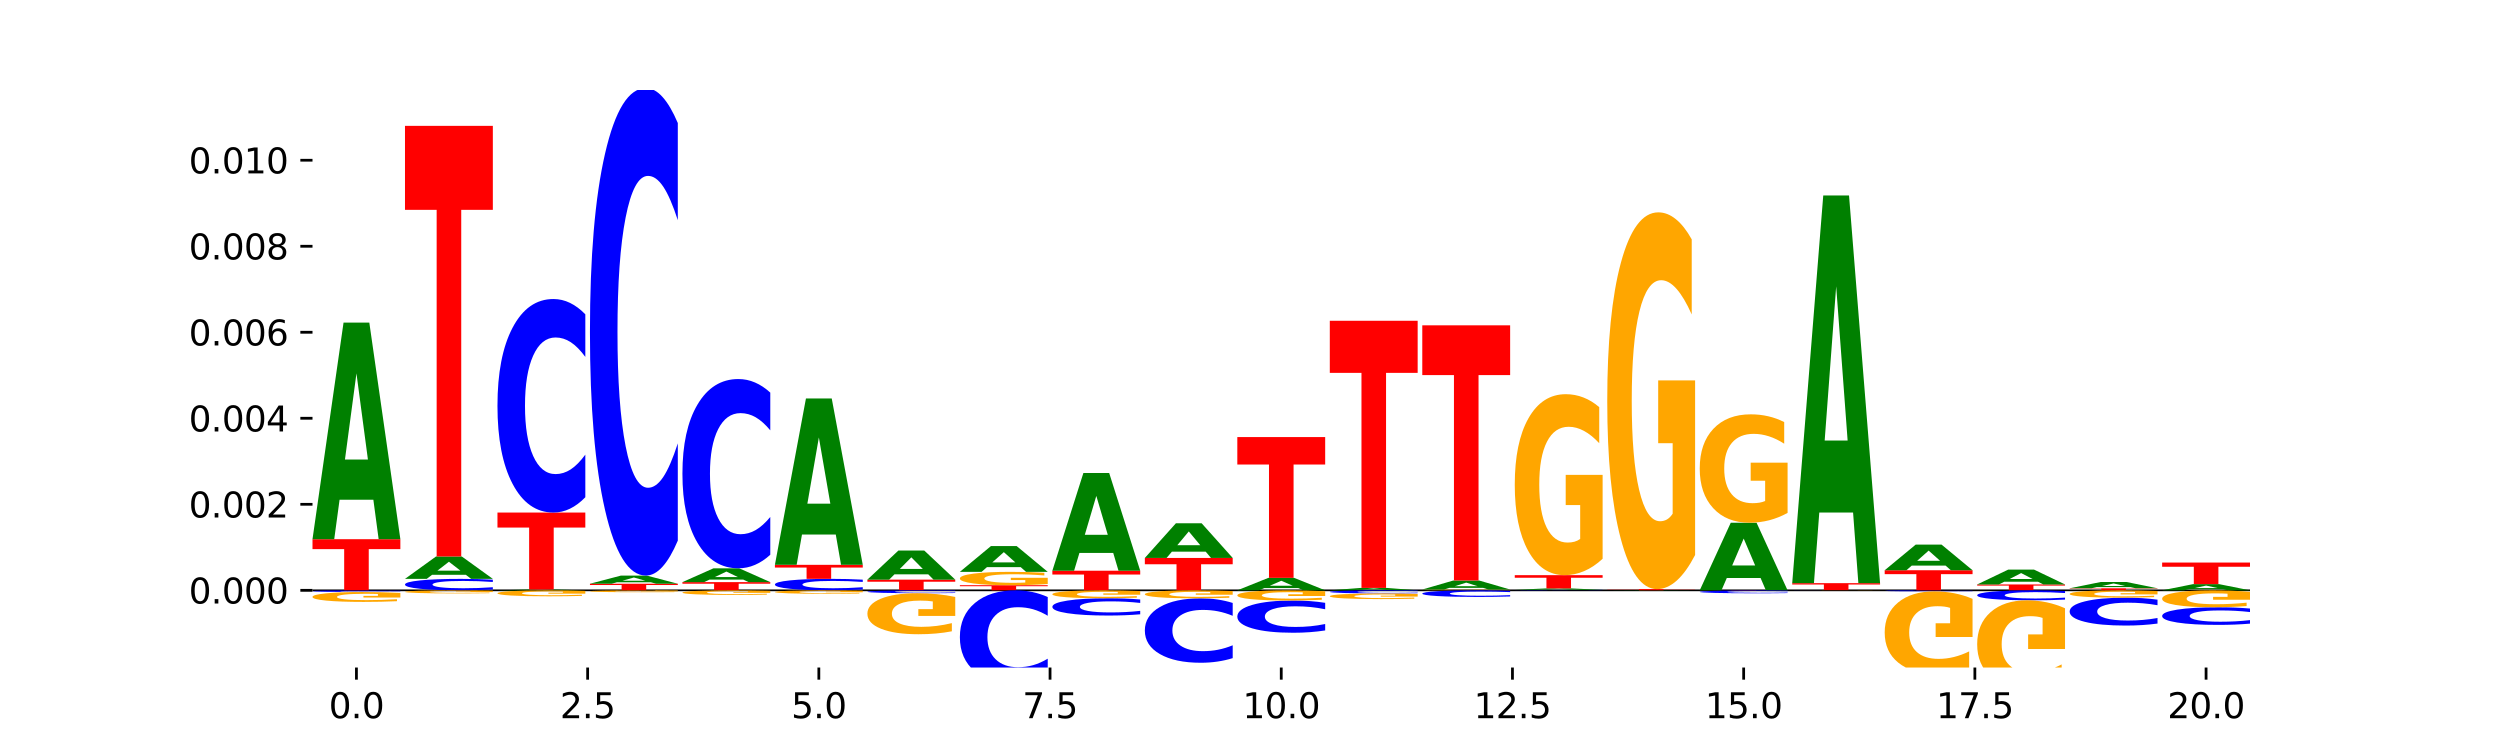 <?xml version="1.0" encoding="utf-8" standalone="no"?>
<!DOCTYPE svg PUBLIC "-//W3C//DTD SVG 1.1//EN"
  "http://www.w3.org/Graphics/SVG/1.1/DTD/svg11.dtd">
<svg xmlns:xlink="http://www.w3.org/1999/xlink" width="720pt" height="216pt" viewBox="0 0 720 216" xmlns="http://www.w3.org/2000/svg" version="1.1">
 <defs>
  <style type="text/css">*{stroke-linejoin: round; stroke-linecap: butt}</style>
 </defs>
 <g id="figure_1">
  <g id="patch_1">
   <path d="M 0 216 
L 720 216 
L 720 0 
L 0 0 
z
" style="fill: #ffffff"/>
  </g>
  <g id="axes_1">
   <g id="patch_2">
    <path d="M 90 192.24 
L 648 192.24 
L 648 25.92 
L 90 25.92 
z
" style="fill: #ffffff"/>
   </g>
   <g id="line2d_1">
    <path d="M 90 170.015 
L 648 170.015 
" clip-path="url(#pc3885645cb)" style="fill: none; stroke: #000000; stroke-width: 0.5; stroke-linecap: square"/>
   </g>
   <g id="patch_3">
    <path d="M 90 155.282 
L 115.303 155.282 
L 115.303 158.156 
L 106.2 158.156 
L 106.2 170.015 
L 99.121 170.015 
L 99.121 158.156 
L 90 158.156 
L 90 155.282 
z
" clip-path="url(#pc3885645cb)" style="fill: #ff0000"/>
   </g>
   <g id="patch_4">
    <path d="M 107.527 143.919 
L 97.796 143.919 
L 96.26 155.282 
L 90 155.282 
L 98.94 92.905 
L 106.363 92.905 
L 115.303 155.282 
L 109.048 155.282 
L 107.527 143.919 
z
M 99.348 132.342 
L 105.96 132.342 
L 102.659 107.53 
L 99.348 132.342 
z
" clip-path="url(#pc3885645cb)" style="fill: #008000"/>
   </g>
   <g id="patch_5">
    <path d="M 141.938 169.778 
Q 139.821 169.895 137.533 169.955 
Q 135.244 170.015 132.751 170.015 
Q 125.318 170.015 120.976 169.57 
Q 116.635 169.126 116.635 168.366 
Q 116.635 167.604 120.976 167.16 
Q 125.318 166.716 132.751 166.716 
Q 135.244 166.716 137.533 166.776 
Q 139.821 166.835 141.938 166.952 
L 141.938 167.61 
Q 139.802 167.455 137.73 167.382 
Q 135.658 167.31 133.37 167.31 
Q 129.264 167.31 126.912 167.592 
Q 124.566 167.872 124.566 168.366 
Q 124.566 168.858 126.912 169.14 
Q 129.264 169.42 133.37 169.42 
Q 135.658 169.42 137.73 169.348 
Q 139.802 169.275 141.938 169.12 
L 141.938 169.778 
z
" clip-path="url(#pc3885645cb)" style="fill: #0000ff"/>
   </g>
   <g id="patch_6">
    <path d="M 134.162 165.541 
L 124.431 165.541 
L 122.895 166.716 
L 116.635 166.716 
L 125.574 160.267 
L 132.998 160.267 
L 141.938 166.716 
L 135.683 166.716 
L 134.162 165.541 
z
M 125.983 164.344 
L 132.595 164.344 
L 129.294 161.779 
L 125.983 164.344 
z
" clip-path="url(#pc3885645cb)" style="fill: #008000"/>
   </g>
   <g id="patch_7">
    <path d="M 116.635 36.248 
L 141.938 36.248 
L 141.938 60.435 
L 132.835 60.435 
L 132.835 160.267 
L 125.756 160.267 
L 125.756 60.435 
L 116.635 60.435 
L 116.635 36.248 
z
" clip-path="url(#pc3885645cb)" style="fill: #ff0000"/>
   </g>
   <g id="patch_8">
    <path d="M 160.797 169.973 
L 151.066 169.973 
L 149.53 170.015 
L 143.27 170.015 
L 152.209 169.784 
L 159.633 169.784 
L 168.573 170.015 
L 162.318 170.015 
L 160.797 169.973 
z
M 152.618 169.93 
L 159.23 169.93 
L 155.929 169.838 
L 152.618 169.93 
z
" clip-path="url(#pc3885645cb)" style="fill: #008000"/>
   </g>
   <g id="patch_9">
    <path d="M 143.27 147.615 
L 168.573 147.615 
L 168.573 151.939 
L 159.47 151.939 
L 159.47 169.784 
L 152.391 169.784 
L 152.391 151.939 
L 143.27 151.939 
L 143.27 147.615 
z
" clip-path="url(#pc3885645cb)" style="fill: #ff0000"/>
   </g>
   <g id="patch_10">
    <path d="M 168.573 143.207 
Q 166.456 145.392 164.168 146.497 
Q 161.879 147.615 159.386 147.615 
Q 151.953 147.615 147.611 139.333 
Q 143.27 131.05 143.27 116.886 
Q 143.27 102.671 147.611 94.401 
Q 151.953 86.119 159.386 86.119 
Q 161.879 86.119 164.168 87.237 
Q 166.456 88.342 168.573 90.527 
L 168.573 102.786 
Q 166.437 99.889 164.365 98.543 
Q 162.293 97.196 160.005 97.196 
Q 155.899 97.196 153.546 102.443 
Q 151.2 107.676 151.2 116.886 
Q 151.2 126.058 153.546 131.304 
Q 155.899 136.538 160.005 136.538 
Q 162.293 136.538 164.365 135.191 
Q 166.437 133.832 168.573 130.936 
L 168.573 143.207 
z
" clip-path="url(#pc3885645cb)" style="fill: #0000ff"/>
   </g>
   <g id="patch_11">
    <path d="M 169.905 168.115 
L 195.208 168.115 
L 195.208 168.485 
L 186.104 168.485 
L 186.104 170.015 
L 179.025 170.015 
L 179.025 168.485 
L 169.905 168.485 
L 169.905 168.115 
z
" clip-path="url(#pc3885645cb)" style="fill: #ff0000"/>
   </g>
   <g id="patch_12">
    <path d="M 187.432 167.687 
L 177.701 167.687 
L 176.164 168.115 
L 169.905 168.115 
L 178.844 165.765 
L 186.268 165.765 
L 195.208 168.115 
L 188.953 168.115 
L 187.432 167.687 
z
M 179.253 167.251 
L 185.864 167.251 
L 182.564 166.316 
L 179.253 167.251 
z
" clip-path="url(#pc3885645cb)" style="fill: #008000"/>
   </g>
   <g id="patch_13">
    <path d="M 195.208 155.702 
Q 193.091 160.69 190.802 163.213 
Q 188.514 165.765 186.021 165.765 
Q 178.588 165.765 174.246 146.857 
Q 169.905 127.948 169.905 95.611 
Q 169.905 63.159 174.246 44.279 
Q 178.588 25.37 186.021 25.37 
Q 188.514 25.37 190.802 27.922 
Q 193.091 30.446 195.208 35.434 
L 195.208 63.42 
Q 193.072 56.808 191 53.734 
Q 188.928 50.659 186.639 50.659 
Q 182.534 50.659 180.181 62.637 
Q 177.835 74.585 177.835 95.611 
Q 177.835 116.55 180.181 128.528 
Q 182.534 140.476 186.639 140.476 
Q 188.928 140.476 191 137.402 
Q 193.072 134.299 195.208 127.687 
L 195.208 155.702 
z
" clip-path="url(#pc3885645cb)" style="fill: #0000ff"/>
   </g>
   <g id="patch_14">
    <path d="M 196.539 167.651 
L 221.842 167.651 
L 221.842 168.112 
L 212.739 168.112 
L 212.739 170.015 
L 205.66 170.015 
L 205.66 168.112 
L 196.539 168.112 
L 196.539 167.651 
z
" clip-path="url(#pc3885645cb)" style="fill: #ff0000"/>
   </g>
   <g id="patch_15">
    <path d="M 214.067 166.927 
L 204.336 166.927 
L 202.799 167.651 
L 196.539 167.651 
L 205.479 163.674 
L 212.903 163.674 
L 221.842 167.651 
L 215.588 167.651 
L 214.067 166.927 
z
M 205.888 166.189 
L 212.499 166.189 
L 209.199 164.607 
L 205.888 166.189 
z
" clip-path="url(#pc3885645cb)" style="fill: #008000"/>
   </g>
   <g id="patch_16">
    <path d="M 221.842 159.767 
Q 219.726 161.704 217.437 162.683 
Q 215.149 163.674 212.656 163.674 
Q 205.222 163.674 200.881 156.333 
Q 196.539 148.991 196.539 136.436 
Q 196.539 123.836 200.881 116.506 
Q 205.222 109.164 212.656 109.164 
Q 215.149 109.164 217.437 110.155 
Q 219.726 111.135 221.842 113.071 
L 221.842 123.937 
Q 219.707 121.37 217.635 120.176 
Q 215.563 118.983 213.274 118.983 
Q 209.169 118.983 206.816 123.633 
Q 204.47 128.272 204.47 136.436 
Q 204.47 144.566 206.816 149.216 
Q 209.169 153.855 213.274 153.855 
Q 215.563 153.855 217.635 152.662 
Q 219.707 151.457 221.842 148.89 
L 221.842 159.767 
z
" clip-path="url(#pc3885645cb)" style="fill: #0000ff"/>
   </g>
   <g id="patch_17">
    <path d="M 248.477 169.778 
Q 246.361 169.895 244.072 169.955 
Q 241.783 170.015 239.291 170.015 
Q 231.857 170.015 227.516 169.569 
Q 223.174 169.124 223.174 168.362 
Q 223.174 167.597 227.516 167.152 
Q 231.857 166.707 239.291 166.707 
Q 241.783 166.707 244.072 166.767 
Q 246.361 166.826 248.477 166.944 
L 248.477 167.603 
Q 246.342 167.448 244.27 167.375 
Q 242.198 167.303 239.909 167.303 
Q 235.803 167.303 233.451 167.585 
Q 231.105 167.866 231.105 168.362 
Q 231.105 168.855 233.451 169.137 
Q 235.803 169.419 239.909 169.419 
Q 242.198 169.419 244.27 169.346 
Q 246.342 169.273 248.477 169.117 
L 248.477 169.778 
z
" clip-path="url(#pc3885645cb)" style="fill: #0000ff"/>
   </g>
   <g id="patch_18">
    <path d="M 223.174 162.672 
L 248.477 162.672 
L 248.477 163.459 
L 239.374 163.459 
L 239.374 166.707 
L 232.295 166.707 
L 232.295 163.459 
L 223.174 163.459 
L 223.174 162.672 
z
" clip-path="url(#pc3885645cb)" style="fill: #ff0000"/>
   </g>
   <g id="patch_19">
    <path d="M 240.702 153.942 
L 230.971 153.942 
L 229.434 162.672 
L 223.174 162.672 
L 232.114 114.751 
L 239.538 114.751 
L 248.477 162.672 
L 242.223 162.672 
L 240.702 153.942 
z
M 232.523 145.048 
L 239.134 145.048 
L 235.834 125.986 
L 232.523 145.048 
z
" clip-path="url(#pc3885645cb)" style="fill: #008000"/>
   </g>
   <g id="patch_20">
    <path d="M 249.809 166.936 
L 275.112 166.936 
L 275.112 167.537 
L 266.009 167.537 
L 266.009 170.015 
L 258.93 170.015 
L 258.93 167.537 
L 249.809 167.537 
L 249.809 166.936 
z
" clip-path="url(#pc3885645cb)" style="fill: #ff0000"/>
   </g>
   <g id="patch_21">
    <path d="M 267.337 165.408 
L 257.605 165.408 
L 256.069 166.936 
L 249.809 166.936 
L 258.749 158.545 
L 266.173 158.545 
L 275.112 166.936 
L 268.858 166.936 
L 267.337 165.408 
z
M 259.157 163.85 
L 265.769 163.85 
L 262.468 160.512 
L 259.157 163.85 
z
" clip-path="url(#pc3885645cb)" style="fill: #008000"/>
   </g>
   <g id="patch_22">
    <path d="M 276.444 168.542 
L 301.747 168.542 
L 301.747 168.83 
L 292.644 168.83 
L 292.644 170.015 
L 285.565 170.015 
L 285.565 168.83 
L 276.444 168.83 
L 276.444 168.542 
z
" clip-path="url(#pc3885645cb)" style="fill: #ff0000"/>
   </g>
   <g id="patch_23">
    <path d="M 301.747 168.194 
Q 299.195 168.368 296.45 168.456 
Q 293.706 168.542 290.78 168.542 
Q 284.168 168.542 280.306 168.024 
Q 276.444 167.505 276.444 166.617 
Q 276.444 165.72 280.374 165.205 
Q 284.309 164.69 291.154 164.69 
Q 293.791 164.69 296.207 164.76 
Q 298.628 164.829 300.772 164.966 
L 300.772 165.734 
Q 298.56 165.558 296.371 165.472 
Q 294.182 165.384 291.982 165.384 
Q 287.91 165.384 285.704 165.704 
Q 283.498 166.023 283.498 166.617 
Q 283.498 167.206 285.625 167.528 
Q 287.751 167.849 291.664 167.849 
Q 292.73 167.849 293.643 167.83 
Q 294.556 167.811 295.282 167.771 
L 295.282 167.05 
L 291.114 167.05 
L 291.114 166.408 
L 301.747 166.408 
L 301.747 168.194 
z
" clip-path="url(#pc3885645cb)" style="fill: #ffa600"/>
   </g>
   <g id="patch_24">
    <path d="M 293.971 163.339 
L 284.24 163.339 
L 282.704 164.69 
L 276.444 164.69 
L 285.384 157.275 
L 292.807 157.275 
L 301.747 164.69 
L 295.492 164.69 
L 293.971 163.339 
z
M 285.792 161.963 
L 292.404 161.963 
L 289.103 159.014 
L 285.792 161.963 
z
" clip-path="url(#pc3885645cb)" style="fill: #008000"/>
   </g>
   <g id="patch_25">
    <path d="M 303.079 164.366 
L 328.382 164.366 
L 328.382 165.468 
L 319.279 165.468 
L 319.279 170.015 
L 312.2 170.015 
L 312.2 165.468 
L 303.079 165.468 
L 303.079 164.366 
z
" clip-path="url(#pc3885645cb)" style="fill: #ff0000"/>
   </g>
   <g id="patch_26">
    <path d="M 320.606 159.238 
L 310.875 159.238 
L 309.339 164.366 
L 303.079 164.366 
L 312.018 136.217 
L 319.442 136.217 
L 328.382 164.366 
L 322.127 164.366 
L 320.606 159.238 
z
M 312.427 154.014 
L 319.039 154.014 
L 315.738 142.817 
L 312.427 154.014 
z
" clip-path="url(#pc3885645cb)" style="fill: #008000"/>
   </g>
   <g id="patch_27">
    <path d="M 329.714 160.69 
L 355.017 160.69 
L 355.017 162.508 
L 345.913 162.508 
L 345.913 170.015 
L 338.834 170.015 
L 338.834 162.508 
L 329.714 162.508 
L 329.714 160.69 
z
" clip-path="url(#pc3885645cb)" style="fill: #ff0000"/>
   </g>
   <g id="patch_28">
    <path d="M 347.241 158.872 
L 337.51 158.872 
L 335.973 160.69 
L 329.714 160.69 
L 338.653 150.71 
L 346.077 150.71 
L 355.017 160.69 
L 348.762 160.69 
L 347.241 158.872 
z
M 339.062 157.019 
L 345.674 157.019 
L 342.373 153.05 
L 339.062 157.019 
z
" clip-path="url(#pc3885645cb)" style="fill: #008000"/>
   </g>
   <g id="patch_29">
    <path d="M 373.876 169.36 
L 364.145 169.36 
L 362.608 170.015 
L 356.348 170.015 
L 365.288 166.422 
L 372.712 166.422 
L 381.652 170.015 
L 375.397 170.015 
L 373.876 169.36 
z
M 365.697 168.693 
L 372.308 168.693 
L 369.008 167.264 
L 365.697 168.693 
z
" clip-path="url(#pc3885645cb)" style="fill: #008000"/>
   </g>
   <g id="patch_30">
    <path d="M 356.348 125.876 
L 381.652 125.876 
L 381.652 133.783 
L 372.548 133.783 
L 372.548 166.422 
L 365.469 166.422 
L 365.469 133.783 
L 356.348 133.783 
L 356.348 125.876 
z
" clip-path="url(#pc3885645cb)" style="fill: #ff0000"/>
   </g>
   <g id="patch_31">
    <path d="M 400.511 169.888 
L 390.78 169.888 
L 389.243 170.015 
L 382.983 170.015 
L 391.923 169.318 
L 399.347 169.318 
L 408.286 170.015 
L 402.032 170.015 
L 400.511 169.888 
z
M 392.332 169.758 
L 398.943 169.758 
L 395.643 169.481 
L 392.332 169.758 
z
" clip-path="url(#pc3885645cb)" style="fill: #008000"/>
   </g>
   <g id="patch_32">
    <path d="M 382.983 92.383 
L 408.286 92.383 
L 408.286 107.387 
L 399.183 107.387 
L 399.183 169.318 
L 392.104 169.318 
L 392.104 107.387 
L 382.983 107.387 
L 382.983 92.383 
z
" clip-path="url(#pc3885645cb)" style="fill: #ff0000"/>
   </g>
   <g id="patch_33">
    <path d="M 434.921 169.993 
Q 432.369 170.004 429.625 170.009 
Q 426.88 170.015 423.954 170.015 
Q 417.342 170.015 413.48 169.983 
Q 409.618 169.951 409.618 169.897 
Q 409.618 169.843 413.548 169.811 
Q 417.484 169.78 424.328 169.78 
Q 426.965 169.78 429.381 169.784 
Q 431.802 169.789 433.946 169.797 
L 433.946 169.844 
Q 431.734 169.833 429.545 169.828 
Q 427.356 169.822 425.156 169.822 
Q 421.084 169.822 418.879 169.842 
Q 416.673 169.861 416.673 169.897 
Q 416.673 169.933 418.799 169.953 
Q 420.926 169.972 424.839 169.972 
Q 425.905 169.972 426.818 169.971 
Q 427.731 169.97 428.457 169.968 
L 428.457 169.924 
L 424.288 169.924 
L 424.288 169.885 
L 434.921 169.885 
L 434.921 169.993 
z
" clip-path="url(#pc3885645cb)" style="fill: #ffa600"/>
   </g>
   <g id="patch_34">
    <path d="M 427.146 169.308 
L 417.414 169.308 
L 415.878 169.78 
L 409.618 169.78 
L 418.558 167.187 
L 425.982 167.187 
L 434.921 169.78 
L 428.667 169.78 
L 427.146 169.308 
z
M 418.966 168.827 
L 425.578 168.827 
L 422.277 167.795 
L 418.966 168.827 
z
" clip-path="url(#pc3885645cb)" style="fill: #008000"/>
   </g>
   <g id="patch_35">
    <path d="M 409.618 93.693 
L 434.921 93.693 
L 434.921 108.027 
L 425.818 108.027 
L 425.818 167.187 
L 418.739 167.187 
L 418.739 108.027 
L 409.618 108.027 
L 409.618 93.693 
z
" clip-path="url(#pc3885645cb)" style="fill: #ff0000"/>
   </g>
   <g id="patch_36">
    <path d="M 461.556 170.005 
Q 459.44 170.01 457.151 170.012 
Q 454.862 170.015 452.369 170.015 
Q 444.936 170.015 440.594 169.996 
Q 436.253 169.978 436.253 169.947 
Q 436.253 169.916 440.594 169.898 
Q 444.936 169.88 452.369 169.88 
Q 454.862 169.88 457.151 169.882 
Q 459.44 169.885 461.556 169.889 
L 461.556 169.916 
Q 459.42 169.91 457.348 169.907 
Q 455.277 169.904 452.988 169.904 
Q 448.882 169.904 446.53 169.916 
Q 444.184 169.927 444.184 169.947 
Q 444.184 169.967 446.53 169.979 
Q 448.882 169.99 452.988 169.99 
Q 455.277 169.99 457.348 169.987 
Q 459.42 169.984 461.556 169.978 
L 461.556 170.005 
z
" clip-path="url(#pc3885645cb)" style="fill: #0000ff"/>
   </g>
   <g id="patch_37">
    <path d="M 453.78 169.805 
L 444.049 169.805 
L 442.513 169.88 
L 436.253 169.88 
L 445.193 169.467 
L 452.616 169.467 
L 461.556 169.88 
L 455.301 169.88 
L 453.78 169.805 
z
M 445.601 169.728 
L 452.213 169.728 
L 448.912 169.564 
L 445.601 169.728 
z
" clip-path="url(#pc3885645cb)" style="fill: #008000"/>
   </g>
   <g id="patch_38">
    <path d="M 436.253 165.646 
L 461.556 165.646 
L 461.556 166.391 
L 452.453 166.391 
L 452.453 169.467 
L 445.374 169.467 
L 445.374 166.391 
L 436.253 166.391 
L 436.253 165.646 
z
" clip-path="url(#pc3885645cb)" style="fill: #ff0000"/>
   </g>
   <g id="patch_39">
    <path d="M 461.556 160.93 
Q 459.004 163.288 456.26 164.473 
Q 453.515 165.646 450.589 165.646 
Q 443.977 165.646 440.115 158.626 
Q 436.253 151.606 436.253 139.602 
Q 436.253 127.457 440.183 120.491 
Q 444.118 113.525 450.963 113.525 
Q 453.6 113.525 456.016 114.472 
Q 458.437 115.409 460.581 117.261 
L 460.581 127.65 
Q 458.369 125.271 456.18 124.097 
Q 453.991 122.913 451.791 122.913 
Q 447.719 122.913 445.513 127.241 
Q 443.307 131.559 443.307 139.602 
Q 443.307 147.569 445.434 151.919 
Q 447.561 156.258 451.473 156.258 
Q 452.54 156.258 453.453 156.01 
Q 454.366 155.752 455.091 155.213 
L 455.091 145.459 
L 450.923 145.459 
L 450.923 136.77 
L 461.556 136.77 
L 461.556 160.93 
z
" clip-path="url(#pc3885645cb)" style="fill: #ffa600"/>
   </g>
   <g id="patch_40">
    <path d="M 462.888 169.662 
L 488.191 169.662 
L 488.191 169.731 
L 479.088 169.731 
L 479.088 170.015 
L 472.009 170.015 
L 472.009 169.731 
L 462.888 169.731 
L 462.888 169.662 
z
" clip-path="url(#pc3885645cb)" style="fill: #ff0000"/>
   </g>
   <g id="patch_41">
    <path d="M 488.191 159.845 
Q 485.639 164.753 482.894 167.219 
Q 480.15 169.662 477.224 169.662 
Q 470.611 169.662 466.75 155.048 
Q 462.888 140.434 462.888 115.443 
Q 462.888 90.16 466.818 75.659 
Q 470.753 61.157 477.598 61.157 
Q 480.235 61.157 482.651 63.129 
Q 485.072 65.079 487.216 68.934 
L 487.216 90.564 
Q 485.004 85.61 482.815 83.167 
Q 480.626 80.702 478.426 80.702 
Q 474.354 80.702 472.148 89.712 
Q 469.942 98.7 469.942 115.443 
Q 469.942 132.029 472.069 141.084 
Q 474.195 150.117 478.108 150.117 
Q 479.174 150.117 480.087 149.602 
Q 481 149.064 481.726 147.943 
L 481.726 127.636 
L 477.558 127.636 
L 477.558 109.548 
L 488.191 109.548 
L 488.191 159.845 
z
" clip-path="url(#pc3885645cb)" style="fill: #ffa600"/>
   </g>
   <g id="patch_42">
    <path d="M 507.05 166.467 
L 497.319 166.467 
L 495.782 170.015 
L 489.523 170.015 
L 498.462 150.54 
L 505.886 150.54 
L 514.826 170.015 
L 508.571 170.015 
L 507.05 166.467 
z
M 498.871 162.853 
L 505.483 162.853 
L 502.182 155.106 
L 498.871 162.853 
z
" clip-path="url(#pc3885645cb)" style="fill: #008000"/>
   </g>
   <g id="patch_43">
    <path d="M 514.826 147.716 
Q 512.274 149.128 509.529 149.837 
Q 506.785 150.54 503.858 150.54 
Q 497.246 150.54 493.384 146.336 
Q 489.523 142.132 489.523 134.943 
Q 489.523 127.67 493.453 123.498 
Q 497.388 119.326 504.233 119.326 
Q 506.87 119.326 509.285 119.894 
Q 511.707 120.455 513.85 121.564 
L 513.85 127.786 
Q 511.639 126.361 509.45 125.658 
Q 507.261 124.949 505.061 124.949 
Q 500.989 124.949 498.783 127.541 
Q 496.577 130.126 496.577 134.943 
Q 496.577 139.714 498.704 142.319 
Q 500.83 144.918 504.743 144.918 
Q 505.809 144.918 506.722 144.769 
Q 507.635 144.615 508.361 144.292 
L 508.361 138.451 
L 504.193 138.451 
L 504.193 133.247 
L 514.826 133.247 
L 514.826 147.716 
z
" clip-path="url(#pc3885645cb)" style="fill: #ffa600"/>
   </g>
   <g id="patch_44">
    <path d="M 541.461 170.012 
Q 538.909 170.013 536.164 170.014 
Q 533.419 170.015 530.493 170.015 
Q 523.881 170.015 520.019 170.011 
Q 516.158 170.007 516.158 170 
Q 516.158 169.993 520.087 169.989 
Q 524.023 169.985 530.868 169.985 
Q 533.504 169.985 535.92 169.986 
Q 538.342 169.986 540.485 169.987 
L 540.485 169.993 
Q 538.274 169.992 536.085 169.991 
Q 533.896 169.991 531.696 169.991 
Q 527.624 169.991 525.418 169.993 
Q 523.212 169.995 523.212 170 
Q 523.212 170.004 525.339 170.007 
Q 527.465 170.009 531.378 170.009 
Q 532.444 170.009 533.357 170.009 
Q 534.27 170.009 534.996 170.009 
L 534.996 170.003 
L 530.828 170.003 
L 530.828 169.998 
L 541.461 169.998 
L 541.461 170.012 
z
" clip-path="url(#pc3885645cb)" style="fill: #ffa600"/>
   </g>
   <g id="patch_45">
    <path d="M 541.461 169.983 
Q 539.344 169.984 537.055 169.985 
Q 534.767 169.985 532.274 169.985 
Q 524.841 169.985 520.499 169.981 
Q 516.158 169.976 516.158 169.969 
Q 516.158 169.961 520.499 169.957 
Q 524.841 169.952 532.274 169.952 
Q 534.767 169.952 537.055 169.953 
Q 539.344 169.953 541.461 169.954 
L 541.461 169.961 
Q 539.325 169.959 537.253 169.959 
Q 535.181 169.958 532.892 169.958 
Q 528.787 169.958 526.434 169.961 
Q 524.088 169.964 524.088 169.969 
Q 524.088 169.974 526.434 169.976 
Q 528.787 169.979 532.892 169.979 
Q 535.181 169.979 537.253 169.979 
Q 539.325 169.978 541.461 169.976 
L 541.461 169.983 
z
" clip-path="url(#pc3885645cb)" style="fill: #0000ff"/>
   </g>
   <g id="patch_46">
    <path d="M 516.158 167.949 
L 541.461 167.949 
L 541.461 168.34 
L 532.357 168.34 
L 532.357 169.952 
L 525.278 169.952 
L 525.278 168.34 
L 516.158 168.34 
L 516.158 167.949 
z
" clip-path="url(#pc3885645cb)" style="fill: #ff0000"/>
   </g>
   <g id="patch_47">
    <path d="M 533.685 147.608 
L 523.954 147.608 
L 522.417 167.949 
L 516.158 167.949 
L 525.097 56.287 
L 532.521 56.287 
L 541.461 167.949 
L 535.206 167.949 
L 533.685 147.608 
z
M 525.506 126.883 
L 532.117 126.883 
L 528.817 82.467 
L 525.506 126.883 
z
" clip-path="url(#pc3885645cb)" style="fill: #008000"/>
   </g>
   <g id="patch_48">
    <path d="M 542.792 164.23 
L 568.095 164.23 
L 568.095 165.358 
L 558.992 165.358 
L 558.992 170.015 
L 551.913 170.015 
L 551.913 165.358 
L 542.792 165.358 
L 542.792 164.23 
z
" clip-path="url(#pc3885645cb)" style="fill: #ff0000"/>
   </g>
   <g id="patch_49">
    <path d="M 560.32 162.884 
L 550.589 162.884 
L 549.052 164.23 
L 542.792 164.23 
L 551.732 156.841 
L 559.156 156.841 
L 568.095 164.23 
L 561.841 164.23 
L 560.32 162.884 
z
M 552.141 161.513 
L 558.752 161.513 
L 555.452 158.573 
L 552.141 161.513 
z
" clip-path="url(#pc3885645cb)" style="fill: #008000"/>
   </g>
   <g id="patch_50">
    <path d="M 569.427 168.324 
L 594.73 168.324 
L 594.73 168.654 
L 585.627 168.654 
L 585.627 170.015 
L 578.548 170.015 
L 578.548 168.654 
L 569.427 168.654 
L 569.427 168.324 
z
" clip-path="url(#pc3885645cb)" style="fill: #ff0000"/>
   </g>
   <g id="patch_51">
    <path d="M 586.955 167.544 
L 577.224 167.544 
L 575.687 168.324 
L 569.427 168.324 
L 578.367 164.044 
L 585.791 164.044 
L 594.73 168.324 
L 588.476 168.324 
L 586.955 167.544 
z
M 578.776 166.75 
L 585.387 166.75 
L 582.087 165.047 
L 578.776 166.75 
z
" clip-path="url(#pc3885645cb)" style="fill: #008000"/>
   </g>
   <g id="patch_52">
    <path d="M 596.062 169.427 
L 621.365 169.427 
L 621.365 169.542 
L 612.262 169.542 
L 612.262 170.015 
L 605.183 170.015 
L 605.183 169.542 
L 596.062 169.542 
L 596.062 169.427 
z
" clip-path="url(#pc3885645cb)" style="fill: #ff0000"/>
   </g>
   <g id="patch_53">
    <path d="M 613.59 169.097 
L 603.858 169.097 
L 602.322 169.427 
L 596.062 169.427 
L 605.002 167.616 
L 612.426 167.616 
L 621.365 169.427 
L 615.111 169.427 
L 613.59 169.097 
z
M 605.41 168.761 
L 612.022 168.761 
L 608.721 168.041 
L 605.41 168.761 
z
" clip-path="url(#pc3885645cb)" style="fill: #008000"/>
   </g>
   <g id="patch_54">
    <path d="M 640.224 169.689 
L 630.493 169.689 
L 628.957 170.015 
L 622.697 170.015 
L 631.637 168.226 
L 639.06 168.226 
L 648 170.015 
L 641.745 170.015 
L 640.224 169.689 
z
M 632.045 169.357 
L 638.657 169.357 
L 635.356 168.645 
L 632.045 169.357 
z
" clip-path="url(#pc3885645cb)" style="fill: #008000"/>
   </g>
   <g id="patch_55">
    <path d="M 622.697 162.016 
L 648 162.016 
L 648 163.227 
L 638.897 163.227 
L 638.897 168.226 
L 631.818 168.226 
L 631.818 163.227 
L 622.697 163.227 
L 622.697 162.016 
z
" clip-path="url(#pc3885645cb)" style="fill: #ff0000"/>
   </g>
   <g id="patch_56">
    <path d="M 115.303 170.05 
Q 113.187 170.032 110.898 170.023 
Q 108.609 170.015 106.116 170.015 
Q 98.683 170.015 94.341 170.08 
Q 90 170.146 90 170.258 
Q 90 170.371 94.341 170.436 
Q 98.683 170.502 106.116 170.502 
Q 108.609 170.502 110.898 170.493 
Q 113.187 170.484 115.303 170.467 
L 115.303 170.37 
Q 113.167 170.393 111.095 170.403 
Q 109.024 170.414 106.735 170.414 
Q 102.629 170.414 100.277 170.373 
Q 97.931 170.331 97.931 170.258 
Q 97.931 170.185 100.277 170.144 
Q 102.629 170.102 106.735 170.102 
Q 109.024 170.102 111.095 170.113 
Q 113.167 170.124 115.303 170.147 
L 115.303 170.05 
z
" clip-path="url(#pc3885645cb)" style="fill: #0000ff"/>
   </g>
   <g id="patch_57">
    <path d="M 115.303 170.76 
Q 112.751 170.631 110.007 170.566 
Q 107.262 170.502 104.336 170.502 
Q 97.724 170.502 93.862 170.886 
Q 90 171.269 90 171.926 
Q 90 172.589 93.93 172.97 
Q 97.865 173.351 104.71 173.351 
Q 107.347 173.351 109.763 173.299 
Q 112.184 173.248 114.328 173.147 
L 114.328 172.579 
Q 112.116 172.709 109.927 172.773 
Q 107.738 172.838 105.538 172.838 
Q 101.466 172.838 99.26 172.601 
Q 97.054 172.365 97.054 171.926 
Q 97.054 171.49 99.181 171.252 
Q 101.308 171.015 105.22 171.015 
Q 106.287 171.015 107.2 171.029 
Q 108.113 171.043 108.838 171.072 
L 108.838 171.605 
L 104.67 171.605 
L 104.67 172.08 
L 115.303 172.08 
L 115.303 170.76 
z
" clip-path="url(#pc3885645cb)" style="fill: #ffa600"/>
   </g>
   <g id="patch_58">
    <path d="M 141.938 170.095 
Q 139.386 170.055 136.641 170.035 
Q 133.897 170.015 130.971 170.015 
Q 124.358 170.015 120.497 170.134 
Q 116.635 170.254 116.635 170.459 
Q 116.635 170.666 120.565 170.785 
Q 124.5 170.904 131.345 170.904 
Q 133.982 170.904 136.398 170.888 
Q 138.819 170.872 140.963 170.84 
L 140.963 170.663 
Q 138.751 170.703 136.562 170.723 
Q 134.373 170.744 132.173 170.744 
Q 128.101 170.744 125.895 170.67 
Q 123.689 170.596 123.689 170.459 
Q 123.689 170.323 125.816 170.249 
Q 127.942 170.175 131.855 170.175 
Q 132.921 170.175 133.834 170.179 
Q 134.747 170.183 135.473 170.193 
L 135.473 170.359 
L 131.305 170.359 
L 131.305 170.507 
L 141.938 170.507 
L 141.938 170.095 
z
" clip-path="url(#pc3885645cb)" style="fill: #ffa600"/>
   </g>
   <g id="patch_59">
    <path d="M 168.573 170.171 
Q 166.021 170.093 163.276 170.053 
Q 160.532 170.015 157.605 170.015 
Q 150.993 170.015 147.132 170.247 
Q 143.27 170.479 143.27 170.877 
Q 143.27 171.279 147.2 171.51 
Q 151.135 171.74 157.98 171.74 
Q 160.617 171.74 163.032 171.709 
Q 165.454 171.678 167.597 171.617 
L 167.597 171.273 
Q 165.386 171.351 163.197 171.39 
Q 161.008 171.43 158.808 171.43 
Q 154.736 171.43 152.53 171.286 
Q 150.324 171.143 150.324 170.877 
Q 150.324 170.613 152.451 170.469 
Q 154.577 170.325 158.49 170.325 
Q 159.556 170.325 160.469 170.334 
Q 161.382 170.342 162.108 170.36 
L 162.108 170.683 
L 157.94 170.683 
L 157.94 170.971 
L 168.573 170.971 
L 168.573 170.171 
z
" clip-path="url(#pc3885645cb)" style="fill: #ffa600"/>
   </g>
   <g id="patch_60">
    <path d="M 195.208 170.064 
Q 192.656 170.039 189.911 170.027 
Q 187.166 170.015 184.24 170.015 
Q 177.628 170.015 173.766 170.089 
Q 169.905 170.163 169.905 170.289 
Q 169.905 170.417 173.834 170.491 
Q 177.77 170.564 184.615 170.564 
Q 187.252 170.564 189.667 170.554 
Q 192.089 170.544 194.232 170.525 
L 194.232 170.415 
Q 192.021 170.44 189.832 170.453 
Q 187.643 170.465 185.443 170.465 
Q 181.371 170.465 179.165 170.42 
Q 176.959 170.374 176.959 170.289 
Q 176.959 170.205 179.086 170.159 
Q 181.212 170.114 185.125 170.114 
Q 186.191 170.114 187.104 170.116 
Q 188.017 170.119 188.743 170.125 
L 188.743 170.228 
L 184.575 170.228 
L 184.575 170.319 
L 195.208 170.319 
L 195.208 170.064 
z
" clip-path="url(#pc3885645cb)" style="fill: #ffa600"/>
   </g>
   <g id="patch_61">
    <path d="M 221.842 170.135 
Q 219.291 170.075 216.546 170.045 
Q 213.801 170.015 210.875 170.015 
Q 204.263 170.015 200.401 170.194 
Q 196.539 170.373 196.539 170.679 
Q 196.539 170.99 200.469 171.167 
Q 204.405 171.345 211.249 171.345 
Q 213.886 171.345 216.302 171.321 
Q 218.724 171.297 220.867 171.25 
L 220.867 170.985 
Q 218.655 171.045 216.467 171.075 
Q 214.278 171.106 212.077 171.106 
Q 208.006 171.106 205.8 170.995 
Q 203.594 170.885 203.594 170.679 
Q 203.594 170.476 205.72 170.365 
Q 207.847 170.254 211.76 170.254 
Q 212.826 170.254 213.739 170.261 
Q 214.652 170.267 215.378 170.281 
L 215.378 170.53 
L 211.21 170.53 
L 211.21 170.752 
L 221.842 170.752 
L 221.842 170.135 
z
" clip-path="url(#pc3885645cb)" style="fill: #ffa600"/>
   </g>
   <g id="patch_62">
    <path d="M 248.477 170.105 
Q 245.925 170.06 243.181 170.037 
Q 240.436 170.015 237.51 170.015 
Q 230.898 170.015 227.036 170.149 
Q 223.174 170.283 223.174 170.512 
Q 223.174 170.744 227.104 170.877 
Q 231.04 171.01 237.884 171.01 
Q 240.521 171.01 242.937 170.992 
Q 245.358 170.974 247.502 170.938 
L 247.502 170.74 
Q 245.29 170.785 243.101 170.808 
Q 240.912 170.83 238.712 170.83 
Q 234.641 170.83 232.435 170.748 
Q 230.229 170.665 230.229 170.512 
Q 230.229 170.36 232.355 170.277 
Q 234.482 170.194 238.395 170.194 
Q 239.461 170.194 240.374 170.199 
Q 241.287 170.204 242.013 170.214 
L 242.013 170.4 
L 237.845 170.4 
L 237.845 170.566 
L 248.477 170.566 
L 248.477 170.105 
z
" clip-path="url(#pc3885645cb)" style="fill: #ffa600"/>
   </g>
   <g id="patch_63">
    <path d="M 275.112 170.074 
Q 272.996 170.045 270.707 170.03 
Q 268.418 170.015 265.926 170.015 
Q 258.492 170.015 254.151 170.127 
Q 249.809 170.239 249.809 170.431 
Q 249.809 170.623 254.151 170.735 
Q 258.492 170.847 265.926 170.847 
Q 268.418 170.847 270.707 170.832 
Q 272.996 170.817 275.112 170.787 
L 275.112 170.621 
Q 272.976 170.661 270.905 170.679 
Q 268.833 170.697 266.544 170.697 
Q 262.438 170.697 260.086 170.626 
Q 257.74 170.555 257.74 170.431 
Q 257.74 170.306 260.086 170.235 
Q 262.438 170.165 266.544 170.165 
Q 268.833 170.165 270.905 170.183 
Q 272.976 170.201 275.112 170.24 
L 275.112 170.074 
z
" clip-path="url(#pc3885645cb)" style="fill: #0000ff"/>
   </g>
   <g id="patch_64">
    <path d="M 275.112 171.916 
Q 272.56 171.381 269.816 171.113 
Q 267.071 170.847 264.145 170.847 
Q 257.533 170.847 253.671 172.438 
Q 249.809 174.029 249.809 176.751 
Q 249.809 179.504 253.739 181.083 
Q 257.674 182.662 264.519 182.662 
Q 267.156 182.662 269.572 182.447 
Q 271.993 182.234 274.137 181.815 
L 274.137 179.46 
Q 271.925 179.999 269.736 180.265 
Q 267.547 180.533 265.347 180.533 
Q 261.275 180.533 259.069 179.552 
Q 256.864 178.574 256.864 176.751 
Q 256.864 174.945 258.99 173.959 
Q 261.117 172.975 265.029 172.975 
Q 266.096 172.975 267.009 173.031 
Q 267.922 173.09 268.647 173.212 
L 268.647 175.423 
L 264.479 175.423 
L 264.479 177.392 
L 275.112 177.392 
L 275.112 171.916 
z
" clip-path="url(#pc3885645cb)" style="fill: #ffa600"/>
   </g>
   <g id="patch_65">
    <path d="M 301.747 171.951 
Q 299.63 170.991 297.342 170.506 
Q 295.053 170.015 292.56 170.015 
Q 285.127 170.015 280.785 173.652 
Q 276.444 177.29 276.444 183.51 
Q 276.444 189.753 280.785 193.385 
Q 285.127 197.022 292.56 197.022 
Q 295.053 197.022 297.342 196.532 
Q 299.63 196.046 301.747 195.087 
L 301.747 189.703 
Q 299.611 190.975 297.539 191.566 
Q 295.467 192.158 293.179 192.158 
Q 289.073 192.158 286.721 189.854 
Q 284.375 187.555 284.375 183.51 
Q 284.375 179.482 286.721 177.178 
Q 289.073 174.88 293.179 174.88 
Q 295.467 174.88 297.539 175.471 
Q 299.611 176.068 301.747 177.34 
L 301.747 171.951 
z
" clip-path="url(#pc3885645cb)" style="fill: #0000ff"/>
   </g>
   <g id="patch_66">
    <path d="M 328.382 172.654 
Q 326.265 172.477 323.977 172.388 
Q 321.688 172.297 319.195 172.297 
Q 311.762 172.297 307.42 172.968 
Q 303.079 173.638 303.079 174.785 
Q 303.079 175.936 307.42 176.606 
Q 311.762 177.277 319.195 177.277 
Q 321.688 177.277 323.977 177.186 
Q 326.265 177.097 328.382 176.92 
L 328.382 175.927 
Q 326.246 176.162 324.174 176.271 
Q 322.102 176.38 319.814 176.38 
Q 315.708 176.38 313.356 175.955 
Q 311.009 175.531 311.009 174.785 
Q 311.009 174.043 313.356 173.618 
Q 315.708 173.194 319.814 173.194 
Q 322.102 173.194 324.174 173.303 
Q 326.246 173.413 328.382 173.648 
L 328.382 172.654 
z
" clip-path="url(#pc3885645cb)" style="fill: #0000ff"/>
   </g>
   <g id="patch_67">
    <path d="M 328.382 170.221 
Q 325.83 170.118 323.085 170.066 
Q 320.341 170.015 317.415 170.015 
Q 310.802 170.015 306.941 170.322 
Q 303.079 170.629 303.079 171.155 
Q 303.079 171.687 307.009 171.992 
Q 310.944 172.297 317.789 172.297 
Q 320.426 172.297 322.841 172.256 
Q 325.263 172.215 327.406 172.133 
L 327.406 171.679 
Q 325.195 171.783 323.006 171.834 
Q 320.817 171.886 318.617 171.886 
Q 314.545 171.886 312.339 171.696 
Q 310.133 171.507 310.133 171.155 
Q 310.133 170.806 312.26 170.616 
Q 314.386 170.426 318.299 170.426 
Q 319.365 170.426 320.278 170.437 
Q 321.191 170.448 321.917 170.472 
L 321.917 170.899 
L 317.749 170.899 
L 317.749 171.279 
L 328.382 171.279 
L 328.382 170.221 
z
" clip-path="url(#pc3885645cb)" style="fill: #ffa600"/>
   </g>
   <g id="patch_68">
    <path d="M 355.017 173.646 
Q 352.9 172.986 350.611 172.653 
Q 348.323 172.315 345.83 172.315 
Q 338.397 172.315 334.055 174.815 
Q 329.714 177.314 329.714 181.589 
Q 329.714 185.878 334.055 188.374 
Q 338.397 190.874 345.83 190.874 
Q 348.323 190.874 350.611 190.536 
Q 352.9 190.203 355.017 189.543 
L 355.017 185.844 
Q 352.881 186.718 350.809 187.124 
Q 348.737 187.531 346.448 187.531 
Q 342.343 187.531 339.99 185.947 
Q 337.644 184.368 337.644 181.589 
Q 337.644 178.821 339.99 177.238 
Q 342.343 175.658 346.448 175.658 
Q 348.737 175.658 350.809 176.065 
Q 352.881 176.475 355.017 177.349 
L 355.017 173.646 
z
" clip-path="url(#pc3885645cb)" style="fill: #0000ff"/>
   </g>
   <g id="patch_69">
    <path d="M 355.017 170.223 
Q 352.465 170.119 349.72 170.066 
Q 346.976 170.015 344.049 170.015 
Q 337.437 170.015 333.575 170.325 
Q 329.714 170.634 329.714 171.164 
Q 329.714 171.7 333.643 172.008 
Q 337.579 172.315 344.424 172.315 
Q 347.061 172.315 349.476 172.274 
Q 351.898 172.232 354.041 172.15 
L 354.041 171.692 
Q 351.83 171.797 349.641 171.849 
Q 347.452 171.901 345.252 171.901 
Q 341.18 171.901 338.974 171.71 
Q 336.768 171.519 336.768 171.164 
Q 336.768 170.813 338.895 170.621 
Q 341.021 170.429 344.934 170.429 
Q 346 170.429 346.913 170.44 
Q 347.826 170.451 348.552 170.475 
L 348.552 170.906 
L 344.384 170.906 
L 344.384 171.289 
L 355.017 171.289 
L 355.017 170.223 
z
" clip-path="url(#pc3885645cb)" style="fill: #ffa600"/>
   </g>
   <g id="patch_70">
    <path d="M 381.652 173.612 
Q 379.535 173.282 377.246 173.115 
Q 374.958 172.946 372.465 172.946 
Q 365.031 172.946 360.69 174.197 
Q 356.348 175.448 356.348 177.587 
Q 356.348 179.733 360.69 180.982 
Q 365.031 182.233 372.465 182.233 
Q 374.958 182.233 377.246 182.064 
Q 379.535 181.897 381.652 181.567 
L 381.652 179.716 
Q 379.516 180.153 377.444 180.357 
Q 375.372 180.56 373.083 180.56 
Q 368.978 180.56 366.625 179.768 
Q 364.279 178.977 364.279 177.587 
Q 364.279 176.202 366.625 175.409 
Q 368.978 174.619 373.083 174.619 
Q 375.372 174.619 377.444 174.822 
Q 379.516 175.028 381.652 175.465 
L 381.652 173.612 
z
" clip-path="url(#pc3885645cb)" style="fill: #0000ff"/>
   </g>
   <g id="patch_71">
    <path d="M 381.652 170.28 
Q 379.1 170.147 376.355 170.081 
Q 373.61 170.015 370.684 170.015 
Q 364.072 170.015 360.21 170.409 
Q 356.348 170.804 356.348 171.48 
Q 356.348 172.163 360.278 172.554 
Q 364.214 172.946 371.058 172.946 
Q 373.695 172.946 376.111 172.893 
Q 378.533 172.84 380.676 172.736 
L 380.676 172.152 
Q 378.465 172.286 376.276 172.352 
Q 374.087 172.418 371.886 172.418 
Q 367.815 172.418 365.609 172.175 
Q 363.403 171.932 363.403 171.48 
Q 363.403 171.031 365.529 170.787 
Q 367.656 170.543 371.569 170.543 
Q 372.635 170.543 373.548 170.557 
Q 374.461 170.571 375.187 170.601 
L 375.187 171.15 
L 371.019 171.15 
L 371.019 171.639 
L 381.652 171.639 
L 381.652 170.28 
z
" clip-path="url(#pc3885645cb)" style="fill: #ffa600"/>
   </g>
   <g id="patch_72">
    <path d="M 408.286 170.079 
Q 406.17 170.047 403.881 170.031 
Q 401.592 170.015 399.1 170.015 
Q 391.666 170.015 387.325 170.136 
Q 382.983 170.256 382.983 170.463 
Q 382.983 170.671 387.325 170.792 
Q 391.666 170.913 399.1 170.913 
Q 401.592 170.913 403.881 170.896 
Q 406.17 170.88 408.286 170.848 
L 408.286 170.669 
Q 406.151 170.711 404.079 170.731 
Q 402.007 170.751 399.718 170.751 
Q 395.613 170.751 393.26 170.674 
Q 390.914 170.598 390.914 170.463 
Q 390.914 170.329 393.26 170.253 
Q 395.613 170.176 399.718 170.176 
Q 402.007 170.176 404.079 170.196 
Q 406.151 170.216 408.286 170.258 
L 408.286 170.079 
z
" clip-path="url(#pc3885645cb)" style="fill: #0000ff"/>
   </g>
   <g id="patch_73">
    <path d="M 408.286 171.06 
Q 405.735 170.986 402.99 170.949 
Q 400.245 170.913 397.319 170.913 
Q 390.707 170.913 386.845 171.132 
Q 382.983 171.352 382.983 171.727 
Q 382.983 172.107 386.913 172.325 
Q 390.849 172.543 397.693 172.543 
Q 400.33 172.543 402.746 172.513 
Q 405.167 172.484 407.311 172.426 
L 407.311 172.101 
Q 405.099 172.176 402.91 172.212 
Q 400.722 172.249 398.521 172.249 
Q 394.45 172.249 392.244 172.114 
Q 390.038 171.979 390.038 171.727 
Q 390.038 171.478 392.164 171.342 
Q 394.291 171.206 398.204 171.206 
Q 399.27 171.206 400.183 171.214 
Q 401.096 171.222 401.822 171.239 
L 401.822 171.544 
L 397.654 171.544 
L 397.654 171.816 
L 408.286 171.816 
L 408.286 171.06 
z
" clip-path="url(#pc3885645cb)" style="fill: #ffa600"/>
   </g>
   <g id="patch_74">
    <path d="M 434.921 170.151 
Q 432.805 170.083 430.516 170.049 
Q 428.227 170.015 425.735 170.015 
Q 418.301 170.015 413.96 170.271 
Q 409.618 170.528 409.618 170.967 
Q 409.618 171.407 413.96 171.663 
Q 418.301 171.92 425.735 171.92 
Q 428.227 171.92 430.516 171.885 
Q 432.805 171.851 434.921 171.783 
L 434.921 171.403 
Q 432.786 171.493 430.714 171.535 
Q 428.642 171.577 426.353 171.577 
Q 422.247 171.577 419.895 171.414 
Q 417.549 171.252 417.549 170.967 
Q 417.549 170.682 419.895 170.52 
Q 422.247 170.358 426.353 170.358 
Q 428.642 170.358 430.714 170.4 
Q 432.786 170.442 434.921 170.531 
L 434.921 170.151 
z
" clip-path="url(#pc3885645cb)" style="fill: #0000ff"/>
   </g>
   <g id="patch_75">
    <path d="M 480.415 170.025 
L 470.684 170.025 
L 469.148 170.015 
L 462.888 170.015 
L 471.827 170.07 
L 479.251 170.07 
L 488.191 170.015 
L 481.936 170.015 
L 480.415 170.025 
z
M 472.236 170.035 
L 478.848 170.035 
L 475.547 170.057 
L 472.236 170.035 
z
" clip-path="url(#pc3885645cb)" style="fill: #008000"/>
   </g>
   <g id="patch_76">
    <path d="M 514.826 170.12 
Q 512.709 170.092 510.421 170.077 
Q 508.132 170.063 505.639 170.063 
Q 498.206 170.063 493.864 170.171 
Q 489.523 170.279 489.523 170.464 
Q 489.523 170.649 493.864 170.757 
Q 498.206 170.865 505.639 170.865 
Q 508.132 170.865 510.421 170.85 
Q 512.709 170.836 514.826 170.807 
L 514.826 170.647 
Q 512.69 170.685 510.618 170.703 
Q 508.546 170.72 506.258 170.72 
Q 502.152 170.72 499.799 170.652 
Q 497.453 170.584 497.453 170.464 
Q 497.453 170.344 499.799 170.276 
Q 502.152 170.207 506.258 170.207 
Q 508.546 170.207 510.618 170.225 
Q 512.69 170.243 514.826 170.28 
L 514.826 170.12 
z
" clip-path="url(#pc3885645cb)" style="fill: #0000ff"/>
   </g>
   <g id="patch_77">
    <path d="M 489.523 170.063 
L 514.826 170.063 
L 514.826 170.053 
L 505.723 170.053 
L 505.723 170.015 
L 498.644 170.015 
L 498.644 170.053 
L 489.523 170.053 
L 489.523 170.063 
z
" clip-path="url(#pc3885645cb)" style="fill: #ff0000"/>
   </g>
   <g id="patch_78">
    <path d="M 568.095 170.036 
Q 565.979 170.026 563.69 170.02 
Q 561.402 170.015 558.909 170.015 
Q 551.475 170.015 547.134 170.056 
Q 542.792 170.097 542.792 170.167 
Q 542.792 170.237 547.134 170.278 
Q 551.475 170.32 558.909 170.32 
Q 561.402 170.32 563.69 170.314 
Q 565.979 170.308 568.095 170.298 
L 568.095 170.237 
Q 565.96 170.251 563.888 170.258 
Q 561.816 170.265 559.527 170.265 
Q 555.422 170.265 553.069 170.239 
Q 550.723 170.213 550.723 170.167 
Q 550.723 170.122 553.069 170.095 
Q 555.422 170.07 559.527 170.07 
Q 561.816 170.07 563.888 170.076 
Q 565.96 170.083 568.095 170.097 
L 568.095 170.036 
z
" clip-path="url(#pc3885645cb)" style="fill: #0000ff"/>
   </g>
   <g id="patch_79">
    <path d="M 568.095 172.465 
Q 565.544 171.392 562.799 170.853 
Q 560.054 170.32 557.128 170.32 
Q 550.516 170.32 546.654 173.513 
Q 542.792 176.706 542.792 182.166 
Q 542.792 187.69 546.722 190.859 
Q 550.658 194.027 557.502 194.027 
Q 560.139 194.027 562.555 193.596 
Q 564.977 193.17 567.12 192.328 
L 567.12 187.602 
Q 564.908 188.684 562.72 189.218 
Q 560.531 189.757 558.33 189.757 
Q 554.259 189.757 552.053 187.788 
Q 549.847 185.824 549.847 182.166 
Q 549.847 178.542 551.973 176.564 
Q 554.1 174.59 558.013 174.59 
Q 559.079 174.59 559.992 174.703 
Q 560.905 174.82 561.631 175.065 
L 561.631 179.502 
L 557.463 179.502 
L 557.463 183.454 
L 568.095 183.454 
L 568.095 172.465 
z
" clip-path="url(#pc3885645cb)" style="fill: #ffa600"/>
   </g>
   <g id="patch_80">
    <path d="M 594.73 170.221 
Q 592.614 170.119 590.325 170.067 
Q 588.036 170.015 585.544 170.015 
Q 578.11 170.015 573.769 170.402 
Q 569.427 170.79 569.427 171.453 
Q 569.427 172.119 573.769 172.506 
Q 578.11 172.894 585.544 172.894 
Q 588.036 172.894 590.325 172.841 
Q 592.614 172.79 594.73 172.687 
L 594.73 172.113 
Q 592.595 172.249 590.523 172.312 
Q 588.451 172.375 586.162 172.375 
Q 582.056 172.375 579.704 172.129 
Q 577.358 171.884 577.358 171.453 
Q 577.358 171.024 579.704 170.778 
Q 582.056 170.533 586.162 170.533 
Q 588.451 170.533 590.523 170.596 
Q 592.595 170.66 594.73 170.796 
L 594.73 170.221 
z
" clip-path="url(#pc3885645cb)" style="fill: #0000ff"/>
   </g>
   <g id="patch_81">
    <path d="M 594.73 175.184 
Q 592.178 174.039 589.434 173.464 
Q 586.689 172.894 583.763 172.894 
Q 577.151 172.894 573.289 176.303 
Q 569.427 179.713 569.427 185.544 
Q 569.427 191.443 573.357 194.827 
Q 577.293 198.211 584.137 198.211 
Q 586.774 198.211 589.19 197.75 
Q 591.611 197.295 593.755 196.396 
L 593.755 191.349 
Q 591.543 192.505 589.354 193.075 
Q 587.165 193.65 584.965 193.65 
Q 580.894 193.65 578.688 191.548 
Q 576.482 189.451 576.482 185.544 
Q 576.482 181.674 578.608 179.562 
Q 580.735 177.454 584.648 177.454 
Q 585.714 177.454 586.627 177.574 
Q 587.54 177.7 588.266 177.961 
L 588.266 182.699 
L 584.098 182.699 
L 584.098 186.92 
L 594.73 186.92 
L 594.73 175.184 
z
" clip-path="url(#pc3885645cb)" style="fill: #ffa600"/>
   </g>
   <g id="patch_82">
    <path d="M 621.365 172.702 
Q 619.249 172.416 616.96 172.272 
Q 614.671 172.126 612.179 172.126 
Q 604.745 172.126 600.404 173.208 
Q 596.062 174.291 596.062 176.142 
Q 596.062 178 600.404 179.08 
Q 604.745 180.163 612.179 180.163 
Q 614.671 180.163 616.96 180.017 
Q 619.249 179.872 621.365 179.587 
L 621.365 177.985 
Q 619.229 178.363 617.158 178.539 
Q 615.086 178.715 612.797 178.715 
Q 608.691 178.715 606.339 178.03 
Q 603.993 177.345 603.993 176.142 
Q 603.993 174.943 606.339 174.257 
Q 608.691 173.573 612.797 173.573 
Q 615.086 173.573 617.158 173.749 
Q 619.229 173.927 621.365 174.306 
L 621.365 172.702 
z
" clip-path="url(#pc3885645cb)" style="fill: #0000ff"/>
   </g>
   <g id="patch_83">
    <path d="M 621.365 170.206 
Q 618.813 170.11 616.069 170.062 
Q 613.324 170.015 610.398 170.015 
Q 603.786 170.015 599.924 170.299 
Q 596.062 170.583 596.062 171.069 
Q 596.062 171.561 599.992 171.843 
Q 603.927 172.126 610.772 172.126 
Q 613.409 172.126 615.825 172.087 
Q 618.246 172.049 620.39 171.974 
L 620.39 171.553 
Q 618.178 171.65 615.989 171.697 
Q 613.8 171.745 611.6 171.745 
Q 607.528 171.745 605.322 171.57 
Q 603.117 171.395 603.117 171.069 
Q 603.117 170.747 605.243 170.571 
Q 607.37 170.395 611.282 170.395 
Q 612.349 170.395 613.262 170.405 
Q 614.175 170.415 614.9 170.437 
L 614.9 170.832 
L 610.732 170.832 
L 610.732 171.184 
L 621.365 171.184 
L 621.365 170.206 
z
" clip-path="url(#pc3885645cb)" style="fill: #ffa600"/>
   </g>
   <g id="patch_84">
    <path d="M 648 175.257 
Q 645.883 175.077 643.595 174.985 
Q 641.306 174.893 638.813 174.893 
Q 631.38 174.893 627.038 175.577 
Q 622.697 176.261 622.697 177.43 
Q 622.697 178.604 627.038 179.287 
Q 631.38 179.971 638.813 179.971 
Q 641.306 179.971 643.595 179.879 
Q 645.883 179.787 648 179.607 
L 648 178.595 
Q 645.864 178.834 643.792 178.945 
Q 641.72 179.056 639.432 179.056 
Q 635.326 179.056 632.974 178.623 
Q 630.628 178.191 630.628 177.43 
Q 630.628 176.673 632.974 176.24 
Q 635.326 175.808 639.432 175.808 
Q 641.72 175.808 643.792 175.919 
Q 645.864 176.031 648 176.27 
L 648 175.257 
z
" clip-path="url(#pc3885645cb)" style="fill: #0000ff"/>
   </g>
   <g id="patch_85">
    <path d="M 648 170.456 
Q 645.448 170.235 642.703 170.124 
Q 639.959 170.015 637.033 170.015 
Q 630.421 170.015 626.559 170.672 
Q 622.697 171.329 622.697 172.452 
Q 622.697 173.589 626.627 174.241 
Q 630.562 174.893 637.407 174.893 
Q 640.044 174.893 642.46 174.804 
Q 644.881 174.717 647.025 174.543 
L 647.025 173.571 
Q 644.813 173.794 642.624 173.904 
Q 640.435 174.014 638.235 174.014 
Q 634.163 174.014 631.957 173.609 
Q 629.751 173.205 629.751 172.452 
Q 629.751 171.707 631.878 171.3 
Q 634.004 170.893 637.917 170.893 
Q 638.983 170.893 639.896 170.917 
Q 640.809 170.941 641.535 170.991 
L 641.535 171.904 
L 637.367 171.904 
L 637.367 172.717 
L 648 172.717 
L 648 170.456 
z
" clip-path="url(#pc3885645cb)" style="fill: #ffa600"/>
   </g>
   <g id="matplotlib.axis_1">
    <g id="xtick_1">
     <g id="line2d_2">
      <defs>
       <path id="m830f639200" d="M 0 0 
L 0 3.5 
" style="stroke: #000000; stroke-width: 0.8"/>
      </defs>
      <g>
       <use xlink:href="#m830f639200" x="102.652" y="192.24" style="stroke: #000000; stroke-width: 0.8"/>
      </g>
     </g>
     <g id="text_1">
      <!-- 0.0 -->
      <g transform="translate(94.7 206.838) scale(0.1 -0.1)">
       <defs>
        <path id="DejaVuSans-30" d="M 2034 4250 
Q 1547 4250 1301 3770 
Q 1056 3291 1056 2328 
Q 1056 1369 1301 889 
Q 1547 409 2034 409 
Q 2525 409 2770 889 
Q 3016 1369 3016 2328 
Q 3016 3291 2770 3770 
Q 2525 4250 2034 4250 
z
M 2034 4750 
Q 2819 4750 3233 4129 
Q 3647 3509 3647 2328 
Q 3647 1150 3233 529 
Q 2819 -91 2034 -91 
Q 1250 -91 836 529 
Q 422 1150 422 2328 
Q 422 3509 836 4129 
Q 1250 4750 2034 4750 
z
" transform="scale(0.016)"/>
        <path id="DejaVuSans-2e" d="M 684 794 
L 1344 794 
L 1344 0 
L 684 0 
L 684 794 
z
" transform="scale(0.016)"/>
       </defs>
       <use xlink:href="#DejaVuSans-30"/>
       <use xlink:href="#DejaVuSans-2e" x="63.623"/>
       <use xlink:href="#DejaVuSans-30" x="95.41"/>
      </g>
     </g>
    </g>
    <g id="xtick_2">
     <g id="line2d_3">
      <g>
       <use xlink:href="#m830f639200" x="169.239" y="192.24" style="stroke: #000000; stroke-width: 0.8"/>
      </g>
     </g>
     <g id="text_2">
      <!-- 2.5 -->
      <g transform="translate(161.287 206.838) scale(0.1 -0.1)">
       <defs>
        <path id="DejaVuSans-32" d="M 1228 531 
L 3431 531 
L 3431 0 
L 469 0 
L 469 531 
Q 828 903 1448 1529 
Q 2069 2156 2228 2338 
Q 2531 2678 2651 2914 
Q 2772 3150 2772 3378 
Q 2772 3750 2511 3984 
Q 2250 4219 1831 4219 
Q 1534 4219 1204 4116 
Q 875 4013 500 3803 
L 500 4441 
Q 881 4594 1212 4672 
Q 1544 4750 1819 4750 
Q 2544 4750 2975 4387 
Q 3406 4025 3406 3419 
Q 3406 3131 3298 2873 
Q 3191 2616 2906 2266 
Q 2828 2175 2409 1742 
Q 1991 1309 1228 531 
z
" transform="scale(0.016)"/>
        <path id="DejaVuSans-35" d="M 691 4666 
L 3169 4666 
L 3169 4134 
L 1269 4134 
L 1269 2991 
Q 1406 3038 1543 3061 
Q 1681 3084 1819 3084 
Q 2600 3084 3056 2656 
Q 3513 2228 3513 1497 
Q 3513 744 3044 326 
Q 2575 -91 1722 -91 
Q 1428 -91 1123 -41 
Q 819 9 494 109 
L 494 744 
Q 775 591 1075 516 
Q 1375 441 1709 441 
Q 2250 441 2565 725 
Q 2881 1009 2881 1497 
Q 2881 1984 2565 2268 
Q 2250 2553 1709 2553 
Q 1456 2553 1204 2497 
Q 953 2441 691 2322 
L 691 4666 
z
" transform="scale(0.016)"/>
       </defs>
       <use xlink:href="#DejaVuSans-32"/>
       <use xlink:href="#DejaVuSans-2e" x="63.623"/>
       <use xlink:href="#DejaVuSans-35" x="95.41"/>
      </g>
     </g>
    </g>
    <g id="xtick_3">
     <g id="line2d_4">
      <g>
       <use xlink:href="#m830f639200" x="235.826" y="192.24" style="stroke: #000000; stroke-width: 0.8"/>
      </g>
     </g>
     <g id="text_3">
      <!-- 5.0 -->
      <g transform="translate(227.874 206.838) scale(0.1 -0.1)">
       <use xlink:href="#DejaVuSans-35"/>
       <use xlink:href="#DejaVuSans-2e" x="63.623"/>
       <use xlink:href="#DejaVuSans-30" x="95.41"/>
      </g>
     </g>
    </g>
    <g id="xtick_4">
     <g id="line2d_5">
      <g>
       <use xlink:href="#m830f639200" x="302.413" y="192.24" style="stroke: #000000; stroke-width: 0.8"/>
      </g>
     </g>
     <g id="text_4">
      <!-- 7.5 -->
      <g transform="translate(294.461 206.838) scale(0.1 -0.1)">
       <defs>
        <path id="DejaVuSans-37" d="M 525 4666 
L 3525 4666 
L 3525 4397 
L 1831 0 
L 1172 0 
L 2766 4134 
L 525 4134 
L 525 4666 
z
" transform="scale(0.016)"/>
       </defs>
       <use xlink:href="#DejaVuSans-37"/>
       <use xlink:href="#DejaVuSans-2e" x="63.623"/>
       <use xlink:href="#DejaVuSans-35" x="95.41"/>
      </g>
     </g>
    </g>
    <g id="xtick_5">
     <g id="line2d_6">
      <g>
       <use xlink:href="#m830f639200" x="369" y="192.24" style="stroke: #000000; stroke-width: 0.8"/>
      </g>
     </g>
     <g id="text_5">
      <!-- 10.0 -->
      <g transform="translate(357.867 206.838) scale(0.1 -0.1)">
       <defs>
        <path id="DejaVuSans-31" d="M 794 531 
L 1825 531 
L 1825 4091 
L 703 3866 
L 703 4441 
L 1819 4666 
L 2450 4666 
L 2450 531 
L 3481 531 
L 3481 0 
L 794 0 
L 794 531 
z
" transform="scale(0.016)"/>
       </defs>
       <use xlink:href="#DejaVuSans-31"/>
       <use xlink:href="#DejaVuSans-30" x="63.623"/>
       <use xlink:href="#DejaVuSans-2e" x="127.246"/>
       <use xlink:href="#DejaVuSans-30" x="159.033"/>
      </g>
     </g>
    </g>
    <g id="xtick_6">
     <g id="line2d_7">
      <g>
       <use xlink:href="#m830f639200" x="435.587" y="192.24" style="stroke: #000000; stroke-width: 0.8"/>
      </g>
     </g>
     <g id="text_6">
      <!-- 12.5 -->
      <g transform="translate(424.454 206.838) scale(0.1 -0.1)">
       <use xlink:href="#DejaVuSans-31"/>
       <use xlink:href="#DejaVuSans-32" x="63.623"/>
       <use xlink:href="#DejaVuSans-2e" x="127.246"/>
       <use xlink:href="#DejaVuSans-35" x="159.033"/>
      </g>
     </g>
    </g>
    <g id="xtick_7">
     <g id="line2d_8">
      <g>
       <use xlink:href="#m830f639200" x="502.174" y="192.24" style="stroke: #000000; stroke-width: 0.8"/>
      </g>
     </g>
     <g id="text_7">
      <!-- 15.0 -->
      <g transform="translate(491.041 206.838) scale(0.1 -0.1)">
       <use xlink:href="#DejaVuSans-31"/>
       <use xlink:href="#DejaVuSans-35" x="63.623"/>
       <use xlink:href="#DejaVuSans-2e" x="127.246"/>
       <use xlink:href="#DejaVuSans-30" x="159.033"/>
      </g>
     </g>
    </g>
    <g id="xtick_8">
     <g id="line2d_9">
      <g>
       <use xlink:href="#m830f639200" x="568.761" y="192.24" style="stroke: #000000; stroke-width: 0.8"/>
      </g>
     </g>
     <g id="text_8">
      <!-- 17.5 -->
      <g transform="translate(557.629 206.838) scale(0.1 -0.1)">
       <use xlink:href="#DejaVuSans-31"/>
       <use xlink:href="#DejaVuSans-37" x="63.623"/>
       <use xlink:href="#DejaVuSans-2e" x="127.246"/>
       <use xlink:href="#DejaVuSans-35" x="159.033"/>
      </g>
     </g>
    </g>
    <g id="xtick_9">
     <g id="line2d_10">
      <g>
       <use xlink:href="#m830f639200" x="635.348" y="192.24" style="stroke: #000000; stroke-width: 0.8"/>
      </g>
     </g>
     <g id="text_9">
      <!-- 20.0 -->
      <g transform="translate(624.216 206.838) scale(0.1 -0.1)">
       <use xlink:href="#DejaVuSans-32"/>
       <use xlink:href="#DejaVuSans-30" x="63.623"/>
       <use xlink:href="#DejaVuSans-2e" x="127.246"/>
       <use xlink:href="#DejaVuSans-30" x="159.033"/>
      </g>
     </g>
    </g>
   </g>
   <g id="matplotlib.axis_2">
    <g id="ytick_1">
     <g id="line2d_11">
      <defs>
       <path id="m8e4c807aaa" d="M 0 0 
L -3.5 0 
" style="stroke: #000000; stroke-width: 0.8"/>
      </defs>
      <g>
       <use xlink:href="#m8e4c807aaa" x="90" y="170.015" style="stroke: #000000; stroke-width: 0.8"/>
      </g>
     </g>
     <g id="text_10">
      <!-- 0.000 -->
      <g transform="translate(54.372 173.814) scale(0.1 -0.1)">
       <use xlink:href="#DejaVuSans-30"/>
       <use xlink:href="#DejaVuSans-2e" x="63.623"/>
       <use xlink:href="#DejaVuSans-30" x="95.41"/>
       <use xlink:href="#DejaVuSans-30" x="159.033"/>
       <use xlink:href="#DejaVuSans-30" x="222.656"/>
      </g>
     </g>
    </g>
    <g id="ytick_2">
     <g id="line2d_12">
      <g>
       <use xlink:href="#m8e4c807aaa" x="90" y="145.241" style="stroke: #000000; stroke-width: 0.8"/>
      </g>
     </g>
     <g id="text_11">
      <!-- 0.002 -->
      <g transform="translate(54.372 149.04) scale(0.1 -0.1)">
       <use xlink:href="#DejaVuSans-30"/>
       <use xlink:href="#DejaVuSans-2e" x="63.623"/>
       <use xlink:href="#DejaVuSans-30" x="95.41"/>
       <use xlink:href="#DejaVuSans-30" x="159.033"/>
       <use xlink:href="#DejaVuSans-32" x="222.656"/>
      </g>
     </g>
    </g>
    <g id="ytick_3">
     <g id="line2d_13">
      <g>
       <use xlink:href="#m8e4c807aaa" x="90" y="120.467" style="stroke: #000000; stroke-width: 0.8"/>
      </g>
     </g>
     <g id="text_12">
      <!-- 0.004 -->
      <g transform="translate(54.372 124.266) scale(0.1 -0.1)">
       <defs>
        <path id="DejaVuSans-34" d="M 2419 4116 
L 825 1625 
L 2419 1625 
L 2419 4116 
z
M 2253 4666 
L 3047 4666 
L 3047 1625 
L 3713 1625 
L 3713 1100 
L 3047 1100 
L 3047 0 
L 2419 0 
L 2419 1100 
L 313 1100 
L 313 1709 
L 2253 4666 
z
" transform="scale(0.016)"/>
       </defs>
       <use xlink:href="#DejaVuSans-30"/>
       <use xlink:href="#DejaVuSans-2e" x="63.623"/>
       <use xlink:href="#DejaVuSans-30" x="95.41"/>
       <use xlink:href="#DejaVuSans-30" x="159.033"/>
       <use xlink:href="#DejaVuSans-34" x="222.656"/>
      </g>
     </g>
    </g>
    <g id="ytick_4">
     <g id="line2d_14">
      <g>
       <use xlink:href="#m8e4c807aaa" x="90" y="95.693" style="stroke: #000000; stroke-width: 0.8"/>
      </g>
     </g>
     <g id="text_13">
      <!-- 0.006 -->
      <g transform="translate(54.372 99.492) scale(0.1 -0.1)">
       <defs>
        <path id="DejaVuSans-36" d="M 2113 2584 
Q 1688 2584 1439 2293 
Q 1191 2003 1191 1497 
Q 1191 994 1439 701 
Q 1688 409 2113 409 
Q 2538 409 2786 701 
Q 3034 994 3034 1497 
Q 3034 2003 2786 2293 
Q 2538 2584 2113 2584 
z
M 3366 4563 
L 3366 3988 
Q 3128 4100 2886 4159 
Q 2644 4219 2406 4219 
Q 1781 4219 1451 3797 
Q 1122 3375 1075 2522 
Q 1259 2794 1537 2939 
Q 1816 3084 2150 3084 
Q 2853 3084 3261 2657 
Q 3669 2231 3669 1497 
Q 3669 778 3244 343 
Q 2819 -91 2113 -91 
Q 1303 -91 875 529 
Q 447 1150 447 2328 
Q 447 3434 972 4092 
Q 1497 4750 2381 4750 
Q 2619 4750 2861 4703 
Q 3103 4656 3366 4563 
z
" transform="scale(0.016)"/>
       </defs>
       <use xlink:href="#DejaVuSans-30"/>
       <use xlink:href="#DejaVuSans-2e" x="63.623"/>
       <use xlink:href="#DejaVuSans-30" x="95.41"/>
       <use xlink:href="#DejaVuSans-30" x="159.033"/>
       <use xlink:href="#DejaVuSans-36" x="222.656"/>
      </g>
     </g>
    </g>
    <g id="ytick_5">
     <g id="line2d_15">
      <g>
       <use xlink:href="#m8e4c807aaa" x="90" y="70.919" style="stroke: #000000; stroke-width: 0.8"/>
      </g>
     </g>
     <g id="text_14">
      <!-- 0.008 -->
      <g transform="translate(54.372 74.718) scale(0.1 -0.1)">
       <defs>
        <path id="DejaVuSans-38" d="M 2034 2216 
Q 1584 2216 1326 1975 
Q 1069 1734 1069 1313 
Q 1069 891 1326 650 
Q 1584 409 2034 409 
Q 2484 409 2743 651 
Q 3003 894 3003 1313 
Q 3003 1734 2745 1975 
Q 2488 2216 2034 2216 
z
M 1403 2484 
Q 997 2584 770 2862 
Q 544 3141 544 3541 
Q 544 4100 942 4425 
Q 1341 4750 2034 4750 
Q 2731 4750 3128 4425 
Q 3525 4100 3525 3541 
Q 3525 3141 3298 2862 
Q 3072 2584 2669 2484 
Q 3125 2378 3379 2068 
Q 3634 1759 3634 1313 
Q 3634 634 3220 271 
Q 2806 -91 2034 -91 
Q 1263 -91 848 271 
Q 434 634 434 1313 
Q 434 1759 690 2068 
Q 947 2378 1403 2484 
z
M 1172 3481 
Q 1172 3119 1398 2916 
Q 1625 2713 2034 2713 
Q 2441 2713 2670 2916 
Q 2900 3119 2900 3481 
Q 2900 3844 2670 4047 
Q 2441 4250 2034 4250 
Q 1625 4250 1398 4047 
Q 1172 3844 1172 3481 
z
" transform="scale(0.016)"/>
       </defs>
       <use xlink:href="#DejaVuSans-30"/>
       <use xlink:href="#DejaVuSans-2e" x="63.623"/>
       <use xlink:href="#DejaVuSans-30" x="95.41"/>
       <use xlink:href="#DejaVuSans-30" x="159.033"/>
       <use xlink:href="#DejaVuSans-38" x="222.656"/>
      </g>
     </g>
    </g>
    <g id="ytick_6">
     <g id="line2d_16">
      <g>
       <use xlink:href="#m8e4c807aaa" x="90" y="46.145" style="stroke: #000000; stroke-width: 0.8"/>
      </g>
     </g>
     <g id="text_15">
      <!-- 0.010 -->
      <g transform="translate(54.372 49.944) scale(0.1 -0.1)">
       <use xlink:href="#DejaVuSans-30"/>
       <use xlink:href="#DejaVuSans-2e" x="63.623"/>
       <use xlink:href="#DejaVuSans-30" x="95.41"/>
       <use xlink:href="#DejaVuSans-31" x="159.033"/>
       <use xlink:href="#DejaVuSans-30" x="222.656"/>
      </g>
     </g>
    </g>
   </g>
  </g>
 </g>
 <defs>
  <clipPath id="pc3885645cb">
   <rect x="90" y="25.92" width="558" height="166.32"/>
  </clipPath>
 </defs>
</svg>
